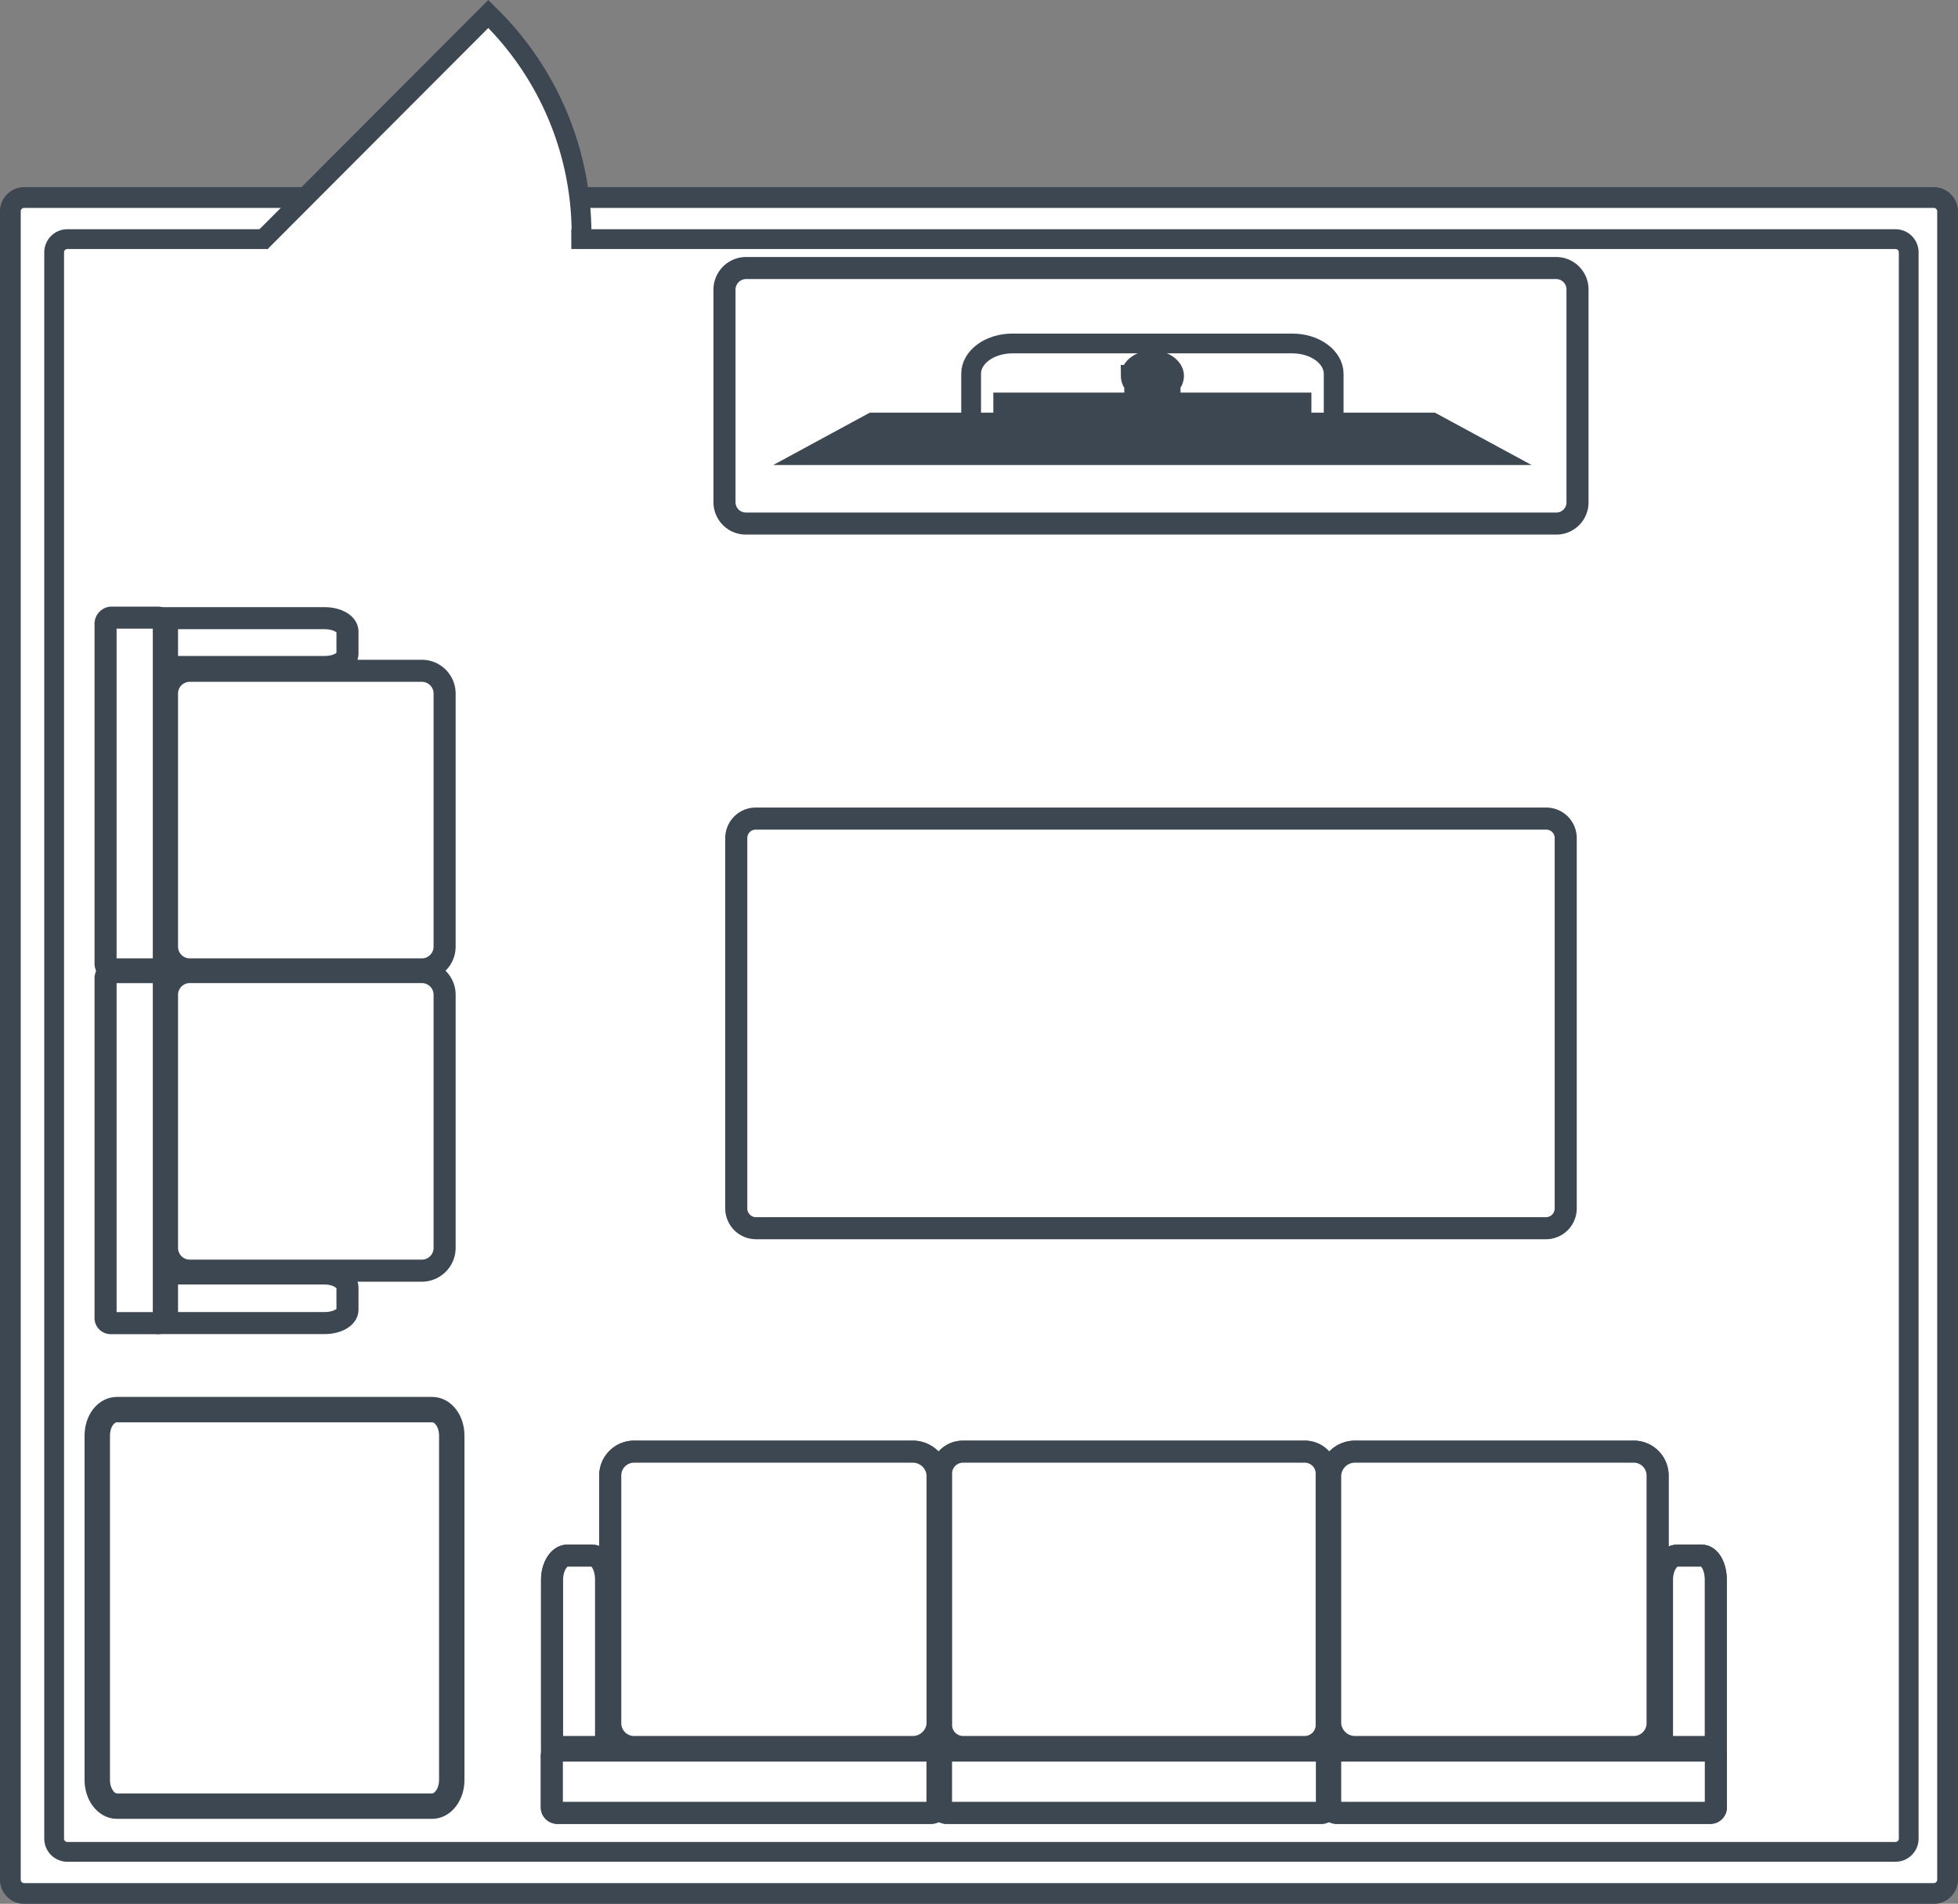 <svg id="Layer_1" data-name="Layer 1" xmlns="http://www.w3.org/2000/svg" viewBox="0 0 257.45 250.32">
  <rect x="0" y="0" width="257.45" height="250.32" fill="#808080" stroke="none"/>
  <defs>
    <style>
      .cls-1, .cls-2, .cls-3, .cls-4, .cls-5 {
        fill: #fff;
      }

      .cls-2, .cls-3, .cls-4, .cls-5, .cls-6 {
        stroke: #3d4752;
        stroke-miterlimit: 10;
      }

      .cls-2 {
        stroke-width: 2.73px;
      }

      .cls-3 {
        stroke-width: 2.6px;
      }

      .cls-4, .cls-6 {
        stroke-width: 2.9px;
      }

      .cls-5 {
        stroke-width: 3.34px;
      }

      .cls-6 {
        fill: #3d4752;
      }
    </style>
  </defs>
  <title>featured-floorplan</title>
  <g>
    <polygon class="cls-1" points="29.84 34.61 57.79 8.92 63.92 2.13 69.86 8.73 75.28 21.17 76.46 33.47 29.84 34.61"/>
    <path class="cls-2" d="M76.47,26.27h178.1a1.82,1.82,0,0,1,1.82,1.82V247.44a1.82,1.82,0,0,1-1.82,1.82H3.49a1.82,1.82,0,0,1-1.82-1.82V28.09a1.82,1.82,0,0,1,1.82-1.82H40.4" transform="translate(-0.31 -0.3)"/>
    <path class="cls-3" d="M75.43,31.74H249.54a1.74,1.74,0,0,1,1.74,1.73V242.06a1.74,1.74,0,0,1-1.74,1.73H9.17a1.74,1.74,0,0,1-1.74-1.73V33.47a1.74,1.74,0,0,1,1.74-1.73H35.56" transform="translate(-0.31 -0.3)"/>
    <g>
      <rect class="cls-4" x="76.56" y="220.34" width="145.06" height="14.45"/>
      <path class="cls-4" d="M225.14,238.66h-49a.87.87,0,0,1-.93-.78v-6.63a.91.91,0,0,1,.93-.78h49a.76.76,0,0,1,.78.78v6.63A.73.73,0,0,1,225.14,238.66Z" transform="translate(-0.31 -0.3)"/>
      <path class="cls-4" d="M225.14,238.66h-49a.87.87,0,0,1-.93-.78v-6.63a.91.91,0,0,1,.93-.78h49a.76.76,0,0,1,.78.78v6.63A.73.73,0,0,1,225.14,238.66Z" transform="translate(-0.31 -0.3)"/>
      <path class="cls-4" d="M174,238.66H124.82a.73.73,0,0,1-.78-.78v-6.63a.76.76,0,0,1,.78-.78H174a.76.76,0,0,1,.78.78v6.63A.73.73,0,0,1,174,238.66Z" transform="translate(-0.31 -0.3)"/>
      <path class="cls-4" d="M174,238.66H124.82a.73.73,0,0,1-.78-.78v-6.63a.76.76,0,0,1,.78-.78H174a.76.76,0,0,1,.78.78v6.63A.73.73,0,0,1,174,238.66Z" transform="translate(-0.31 -0.3)"/>
      <path class="cls-4" d="M122.65,238.66h-49a.73.73,0,0,1-.78-.78v-6.63a.76.76,0,0,1,.78-.78h49a.91.91,0,0,1,.93.78v6.63A.87.87,0,0,1,122.65,238.66Z" transform="translate(-0.31 -0.3)"/>
      <path class="cls-4" d="M122.65,238.66h-49a.73.73,0,0,1-.78-.78v-6.63a.76.76,0,0,1,.78-.78h49a.91.91,0,0,1,.93.78v6.63A.87.87,0,0,1,122.65,238.66Z" transform="translate(-0.31 -0.3)"/>
      <path class="cls-4" d="M80,230V208c0-1.71-.78-3.16-1.86-3.16H74.9c-1.09,0-2,1.45-2,3.16v22Z" transform="translate(-0.31 -0.3)"/>
      <path class="cls-4" d="M80,230V208c0-1.71-.78-3.16-1.86-3.16H74.9c-1.09,0-2,1.45-2,3.16v22Z" transform="translate(-0.31 -0.3)"/>
      <path class="cls-4" d="M120.22,230H83.81A3.14,3.14,0,0,1,80.55,227V194.23a3.14,3.14,0,0,1,3.26-3.06h36.41a3.27,3.27,0,0,1,3.37,3.06V227A3.27,3.27,0,0,1,120.22,230Z" transform="translate(-0.31 -0.3)"/>
      <path class="cls-4" d="M120.22,230H83.81A3.14,3.14,0,0,1,80.55,227V194.23a3.14,3.14,0,0,1,3.26-3.06h36.41a3.27,3.27,0,0,1,3.37,3.06V227A3.27,3.27,0,0,1,120.22,230Z" transform="translate(-0.31 -0.3)"/>
      <path class="cls-4" d="M225.91,230V208c0-1.71-.78-3.16-1.86-3.16h-3.21c-1.09,0-2,1.45-2,3.16v22Z" transform="translate(-0.31 -0.3)"/>
      <path class="cls-4" d="M225.91,230V208c0-1.71-.78-3.16-1.86-3.16h-3.21c-1.09,0-2,1.45-2,3.16v22Z" transform="translate(-0.31 -0.3)"/>
      <path class="cls-4" d="M215,230H178.58a3.27,3.27,0,0,1-3.37-3.06V194.23a3.27,3.27,0,0,1,3.37-3.06H215a3.14,3.14,0,0,1,3.26,3.06V227A3.14,3.14,0,0,1,215,230Z" transform="translate(-0.31 -0.3)"/>
      <path class="cls-4" d="M215,230H178.58a3.27,3.27,0,0,1-3.37-3.06V194.23a3.27,3.27,0,0,1,3.37-3.06H215a3.14,3.14,0,0,1,3.26,3.06V227A3.14,3.14,0,0,1,215,230Z" transform="translate(-0.31 -0.3)"/>
      <path class="cls-4" d="M171.85,230h-44.9a2.9,2.9,0,0,1-2.9-2.74v-33.4a2.89,2.89,0,0,1,2.9-2.69h44.9a2.89,2.89,0,0,1,2.9,2.69v33.4A2.9,2.9,0,0,1,171.85,230Z" transform="translate(-0.31 -0.3)"/>
      <path class="cls-4" d="M171.85,230h-44.9a2.9,2.9,0,0,1-2.9-2.74v-33.4a2.89,2.89,0,0,1,2.9-2.69h44.9a2.89,2.89,0,0,1,2.9,2.69v33.4A2.9,2.9,0,0,1,171.85,230Z" transform="translate(-0.31 -0.3)"/>
    </g>
    <g>
      <rect class="cls-4" x="19.04" y="84.15" width="6.74" height="86.85" transform="translate(44.5 254.85) rotate(180)"/>
      <rect class="cls-4" x="17.76" y="84.21" width="11.81" height="86.9"/>
      <path class="cls-4" d="M14.19,173.53V129a.82.82,0,0,1,.73-.88h6.21a.86.86,0,0,1,.72.88v44.54a.71.71,0,0,1-.72.73H14.91A.68.68,0,0,1,14.19,173.53Z" transform="translate(-0.31 -0.3)"/>
      <path class="cls-4" d="M14.19,126.92V82.39a.82.82,0,0,1,.73-.88h6.21a.86.86,0,0,1,.72.88v44.54a.8.8,0,0,1-.72.83H14.91A.77.77,0,0,1,14.19,126.92Z" transform="translate(-0.31 -0.3)"/>
      <path class="cls-4" d="M22.27,174.26H43c1.61,0,3-.73,3-1.76v-2.9c0-1-1.35-1.86-3-1.86H22.27Z" transform="translate(-0.31 -0.3)"/>
      <path class="cls-4" d="M22.27,88H43c1.61,0,3-.73,3-1.76v-2.9c0-1-1.35-1.76-3-1.76H22.27V88Z" transform="translate(-0.31 -0.3)"/>
      <path class="cls-4" d="M22.27,164.31V131.22a3,3,0,0,1,2.9-3.11H55.87a3,3,0,0,1,2.9,3.11v33.09a3,3,0,0,1-2.9,3.06H25.17A3,3,0,0,1,22.27,164.31Z" transform="translate(-0.31 -0.3)"/>
      <path class="cls-4" d="M22.27,124.7V91.61a3,3,0,0,1,2.9-3.11H55.87a3,3,0,0,1,2.9,3.11V124.7a3,3,0,0,1-2.9,3.06H25.17A3,3,0,0,1,22.27,124.7Z" transform="translate(-0.31 -0.3)"/>
    </g>
    <path class="cls-5" d="M59.71,234.35c0,1.85-1.14,3.43-2.59,3.43H15.69c-1.45,0-2.59-1.58-2.59-3.43V189.07c0-1.92,1.14-3.43,2.59-3.43H57.12c1.45,0,2.59,1.51,2.59,3.43Z" transform="translate(-0.31 -0.3)"/>
    <path class="cls-3" d="M76.77,31.74A40.31,40.31,0,0,0,64.51,2.14m-29.94,30L65.43,1.22" transform="translate(-0.31 -0.3)"/>
    <path class="cls-4" d="M206.18,159.2a2.6,2.6,0,0,1-2.59,2.59H99.71a2.6,2.6,0,0,1-2.59-2.59V110.52a2.56,2.56,0,0,1,2.59-2.59H203.59a2.56,2.56,0,0,1,2.59,2.59Z" transform="translate(-0.31 -0.3)"/>
    <path class="cls-4" d="M95.57,38.34a2.85,2.85,0,0,1,2.8-2.8H204.93a2.81,2.81,0,0,1,2.8,2.8v28a2.78,2.78,0,0,1-2.8,2.8H98.37a2.81,2.81,0,0,1-2.8-2.8Z" transform="translate(-0.31 -0.3)"/>
    <path class="cls-3" d="M133.44,45.46h36.79c3,0,5.44,1.79,5.44,4V56c0,2.24-2.41,4-5.44,4H133.44c-3,0-5.44-1.74-5.44-4V49.44C128,47.26,130.41,45.46,133.44,45.46Z" transform="translate(-0.31 -0.3)"/>
    <polygon class="cls-6" points="114.73 55.71 188.31 55.71 195.66 59.69 107.39 59.69 114.73 55.71"/>
    <rect class="cls-6" x="132.06" y="53.07" width="38.92" height="2.52"/>
    <path class="cls-6" d="M151.83,47.82c-1.4,0-2.69.84-2.69,1.91a1.53,1.53,0,0,0,.45,1.07v2.47h4.49V50.79a1.53,1.53,0,0,0,.45-1.07C154.52,48.66,153.23,47.82,151.83,47.82Z" transform="translate(-0.31 -0.3)"/>
  </g>
</svg>
